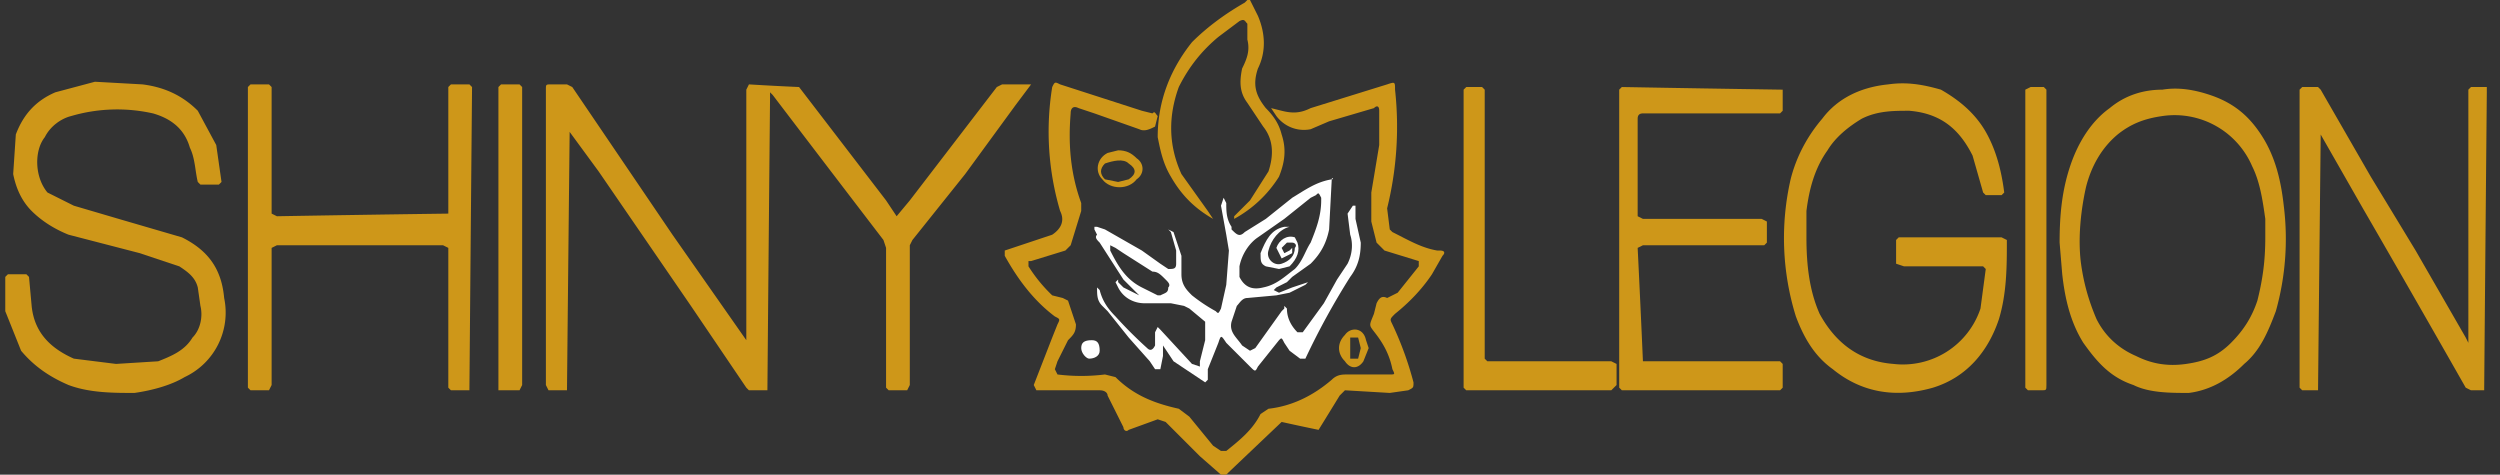 <svg xmlns="http://www.w3.org/2000/svg" viewBox="0 0 948 180">
    <rect x="0" y="0" width="948" height="180" fill="#333333" stroke="none"/>
    <defs>
        <linearGradient id="animated-gradient" x1="0%" y1="0%" x2="100%" y2="0%">
            <stop offset="0%" stop-color="#ce9719">
                <animate attributeName="stop-color" values="#ce9719; #d9a728; #e3b738; #ffd65b; #ce9719" dur="15s"
                    repeatCount="indefinite" />
            </stop>
            <stop offset="100%" stop-color="#ce9719">
                <animate attributeName="stop-color" values="#ce9719; #d9a728; #e3b738; #ffd65b; #ce9719" dur="15s"
                    repeatCount="indefinite" />
            </stop>
        </linearGradient>
    </defs>



    <path fill="url(#animated-gradient)"
        d="m463 180-8-7-11-11-2-2-3-1-11 4c-1 1-2 0-2-1l-6-12c0-1-1-2-3-2h-24l-1-2 7-18 2-5c1-2 1-2-1-3-8-6-14-14-19-23v-2l18-6c3-2 5-5 3-9a106 106 0 0 1-3-47c1-2 1-2 3-1l31 10 4 1c1-1 1 0 2 1l-1 4c-2 1-4 2-6 1l-17-6-6-2c-2-1-3 0-3 2-1 12 0 23 4 34v3l-4 13-2 2-13 4h-1v2a58 58 0 0 0 9 11l4 1 2 1 3 9c0 3-1 4-3 6l-4 8-1 3 1 2a73 73 0 0 0 18 0l4 1c7 7 15 10 24 12l4 3 9 11 3 2h2c5-4 10-8 13-14l3-2c9-1 17-5 24-11 2-2 4-2 6-2h16c2 0 2 0 1-2-1-5-3-9-6-13s-3-3-1-8l1-4c1-2 2-3 4-2l4-2 8-10v-2l-13-4-3-3-2-8V73l3-18V42c0-2-1-2-2-1l-17 5-7 3c-5 1-10-1-13-5l-2-3 4 1c4 1 7 1 11-1l29-9c3-1 3-1 3 2a129 129 0 0 1-3 45l1 8 1 1c6 3 11 6 17 7h1c2 0 2 1 1 2l-4 7c-4 6-9 11-14 15-2 2-2 2-1 4a127 127 0 0 1 8 22c0 2 0 2-2 3l-7 1-17-1-2 2a2520 2520 0 0 1-8 13 883 883 0 0 1-14-3l-20 19-1 1h-2Z" />
    <path fill="url(#animated-gradient)"
        d="M460 83c-7-4-12-9-16-16-3-5-4-10-5-15 0-14 5-26 13-36 6-6 13-11 20-15l1-1h1l3 6c3 7 3 14 0 20-2 6-1 10 3 15 3 3 5 6 6 10 2 6 1 11-1 16a46 46 0 0 1-17 16v-1l6-6 7-11c2-6 2-12-2-17l-6-9c-3-4-3-8-2-13 2-4 3-7 2-11V9c-1-1-1-2-3-1l-8 6c-6 5-11 11-15 19-4 11-4 22 1 33l10 14 2 3ZM292 35v2a132423 132423 0 0 0-1 111h-7l-1-1-21-31-35-51-11-15v1a150069 150069 0 0 0-1 97h-7l-1-2V34c0-2 0-2 2-2h6l2 1 38 56 28 40V34l1-2a1030 1030 0 0 0 19 1l33 43 4 6 5-6 33-43 2-1h11l-6 8-19 26-20 25-1 2v53l-1 2h-7l-1-1V94l-1-3a24547 24547 0 0 1-42-55l-1-1ZM7 104h3l1 1 1 11c1 10 7 16 16 20l16 2 16-1c5-2 10-4 13-9 3-3 4-8 3-12l-1-7c-1-4-4-6-7-8l-15-5-27-7c-5-2-10-5-14-9s-6-9-7-14l1-15c3-8 8-13 15-16l15-4 18 1c8 1 15 4 21 10l7 13 2 14-1 1h-7l-1-1c-1-4-1-9-3-13-2-7-7-11-14-13a62 62 0 0 0-31 1c-4 1-8 4-10 8-4 5-4 15 1 21l10 5 17 5 24 7c10 5 15 12 16 23a27 27 0 0 1-15 30c-5 3-12 5-19 6-8 0-17 0-25-3-7-3-13-7-18-13l-6-15v-13l1-1h4Zm733-14h19l2 1c0 10 0 20-3 30-4 12-12 22-25 26-14 4-27 2-38-7-7-5-11-12-14-20a100 100 0 0 1-2-52c2-8 6-16 12-23 6-8 15-12 25-13 7-1 13 0 20 2 7 4 13 9 17 16s6 15 7 23l-1 1h-6l-1-1-4-14c-5-10-12-16-24-17-6 0-12 0-18 3-5 3-10 7-13 12-5 7-7 15-8 23v10c0 10 1 20 5 29 6 11 15 18 28 19a31 31 0 0 0 33-21l2-15-1-1h-30l-3-1v-9l1-1h20ZM94 90V33l1-1h7l1 1v48l2 1a16849 16849 0 0 1 65-1V33l1-1h7l1 1a211895 211895 0 0 0-1 115h-7l-1-1V94l-2-1h-63l-2 1v52l-1 2h-7l-1-1V90Zm786-39v1a147047 147047 0 0 0-1 96h-6l-1-1V34l1-1h6l1 1 19 33 17 28 19 33 1 2V34l1-1h6v2a137975 137975 0 0 0-1 113h-5l-2-1a10761 10761 0 0 0-39-68l-16-28Zm-99 41c0-11 1-20 4-29s8-17 15-22c6-5 13-7 20-7 6-1 12 0 18 2 9 3 15 8 20 16s7 17 8 26a101 101 0 0 1-3 40c-3 8-6 15-12 20-6 6-13 10-21 11-7 0-15 0-21-3-9-3-14-9-19-16-5-8-7-17-8-26l-1-12Zm78-2v-7c-1-7-2-14-5-20a32 32 0 0 0-34-19c-7 1-12 3-17 7-6 5-10 12-12 20-2 9-3 19-2 28 1 8 3 15 6 22 3 6 8 11 15 14 6 3 12 4 19 3s12-3 17-8 8-10 10-16c2-8 3-15 3-24Z" />
    <path fill="url(#animated-gradient)"
        d="M614 90V34l1-1a19834 19834 0 0 0 61 1v8l-1 1h-52q-2 0-2 2v37l2 1h45l2 1v8l-1 1h-46l-2 1a7218 7218 0 0 1 2 43h52l1 1v9l-1 1h-60l-1-1V90Z" />
    <path fill="#ffffff"
        d="m432 112-6-6-9-14c-1-1-2-2-1-3l-1-2v-1h1l3 1 14 8 7 5 3 2c2 0 3 0 3-2v-5l-2-7-1-1 2 1 3 9v7c0 4 2 6 4 8a63 63 0 0 0 9 6c1 1 1 1 2-1l2-9 1-13-1-6-2-11 1-3 1 2c0 3 0 6 2 9v1c2 2 3 3 5 1l8-5 10-8c5-3 9-6 15-7 0-1 1 0 0 0l-1 19c-1 5-3 9-7 13l-7 5-2 2-2 1-2 1-1 1 2 1 5-2 6-2-1 1-6 3-5 1-11 1c-2 0-3 2-4 3l-2 6c-1 4 2 6 4 9l3 2 2-1 10-14 1-1v-1l1 1c0 4 2 7 4 9h2l8-11 5-9 4-6c2-4 2-8 1-11l-1-8 2-3h1v5l2 9c0 5-1 9-4 13a283 283 0 0 0-17 31h-2l-4-3-2-3c-1-2-1-2-2-1l-8 10c-1 2-1 2-3 0l-9-9c-2-3-2-3-3 0l-4 10v4l-1 1-12-8-4-6v4l-1 5h-2l-2-3-8-9-8-10-2-2c-2-2-2-4-2-7l1 1c1 4 3 7 6 10a168 168 0 0 0 12 12c1 1 2 1 3-1v-5l1-2 1 1 12 13 3 1v-2l2-8v-7l-6-5-2-1-5-1h-10c-4 0-8-2-10-6l-1-2 1-1v1l2 2 6 3Zm69-36v-1c-1-2-1-2-2-1l-2 1-10 8-10 7c-3 2-6 6-7 11v4c2 4 5 5 9 4 5-1 8-4 12-7 3-3 4-7 6-10 2-5 4-10 4-16Zm-62 36h1c2-1 3-1 3-3 1-1 0-2-1-3-2-2-3-3-5-3l-11-7-3-2-2-1v2c3 6 6 11 12 14l6 3Z" />
    <path fill="url(#animated-gradient)"
        d="M555 90V34l1-1h6l1 1v102l1 1h47l2 1v8l-2 2h-55l-1-1V90Zm-357 0v56l-1 2h-8V33l1-1h7l1 1v57Zm570 0V34l2-1h5l1 1v112c0 2 0 2-2 2h-5l-1-1V90ZM424 57c3 0 5 1 7 3 3 2 3 6 0 8-3 4-10 4-13 0-3-3-2-8 2-10l4-1Zm0 12 4-1c3-2 3-4 0-6-2-2-6-1-9 0-2 2-2 4 0 6l5 1Zm95 63-2 5c-2 3-5 3-7 0-3-3-3-7 0-10 2-3 7-3 8 2l1 3Zm-3 0-1-4h-3v8h3l1-4Z" />
    <path fill="#ffffff" d="M417 133c0 2-2 3-4 3-1 0-3-2-3-4s1-3 4-3c2 0 3 1 3 4Z" />
    <path fill="#ffffff" d="M460 83Z" />
    <path fill="#ffffff"
        d="m485 102-5-1c-2-1-2-2-2-5 2-5 4-9 9-10h2c-4 1-7 5-8 9-1 3 2 6 5 5s5-3 5-6c1-1 0-2-1-2h-2l-2 2 1 2 2-1 1-1v2l-4 2-2-4c1-3 4-5 7-4l1 2c1 3 0 6-3 9l-4 1Z" />
</svg>